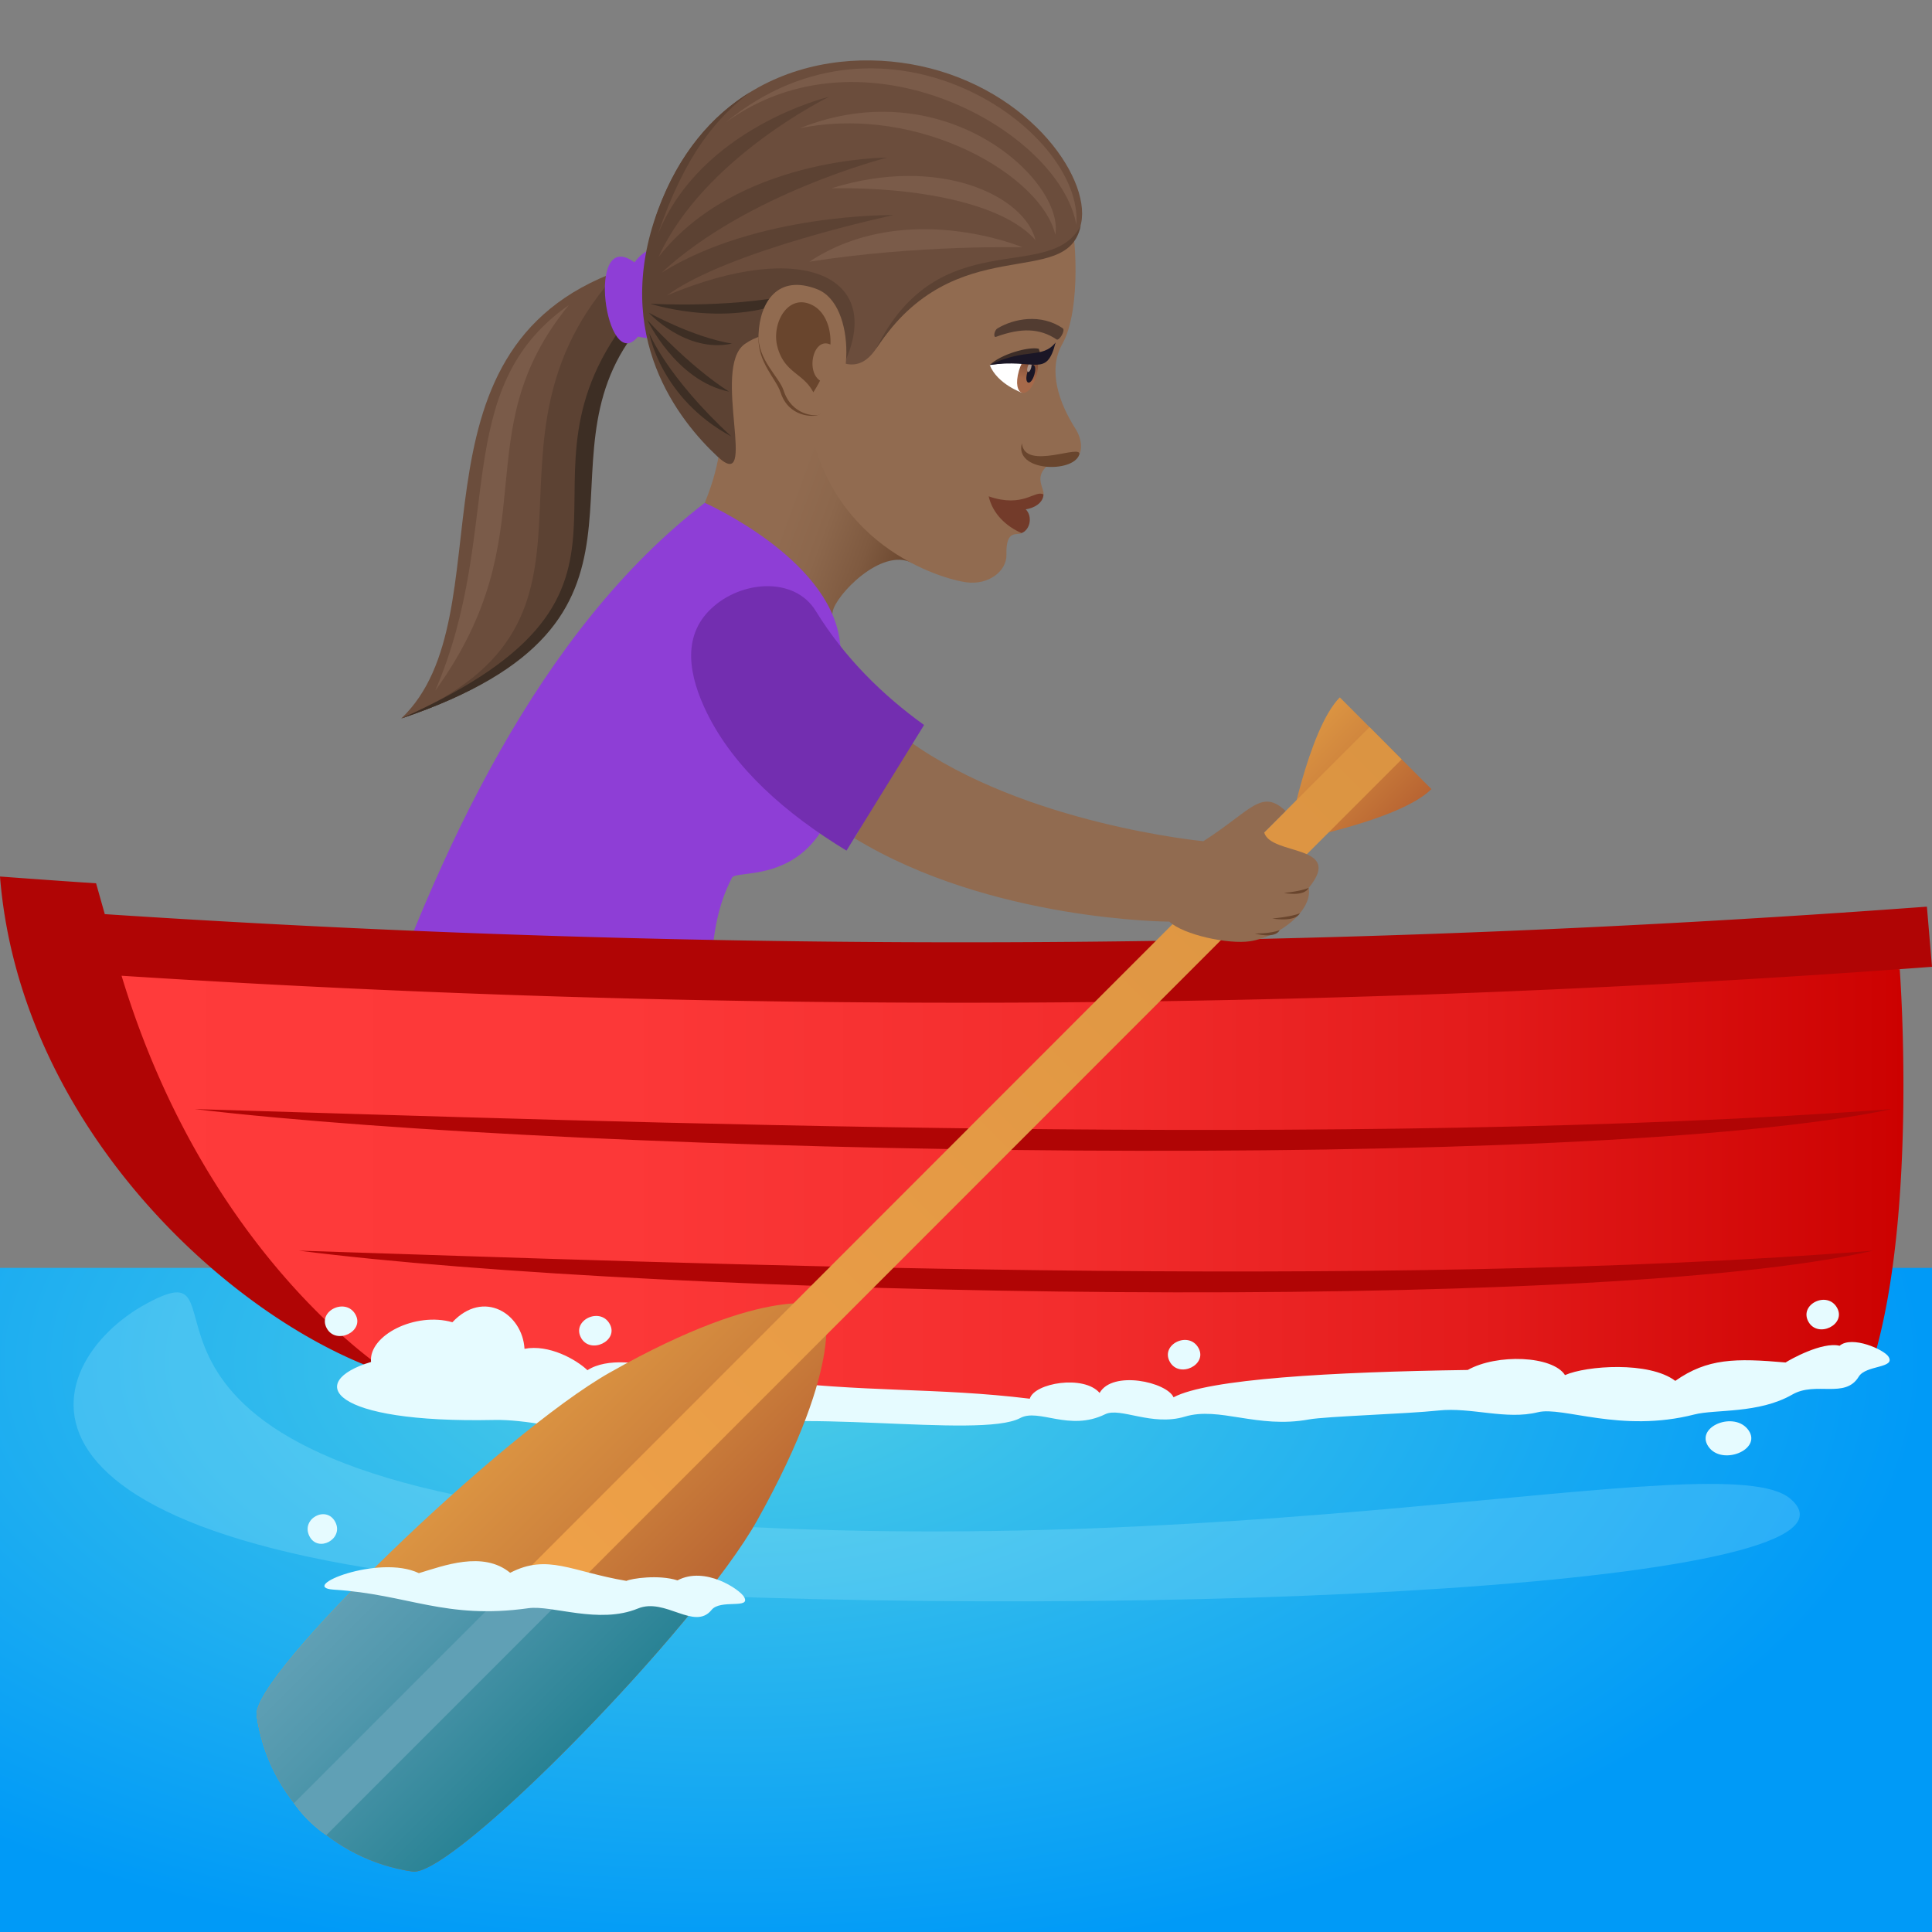 <svg xmlns="http://www.w3.org/2000/svg" xml:space="preserve" style="enable-background:new 0 0 64 64" viewBox="0 0 64 64"><rect x="0" y="0" width="64" height="64" fill="#808080" stroke="none"/><linearGradient id="a" x1="22.793" x2="30.736" y1="14.328" y2="17.219" gradientUnits="userSpaceOnUse"><stop offset=".467" style="stop-color:#916b50"/><stop offset=".63" style="stop-color:#8c674c"/><stop offset=".812" style="stop-color:#7f5a40"/><stop offset="1" style="stop-color:#69452d"/></linearGradient><path d="M23.884 14.22s.065.976-.538 2.438c2.735 3.262 3.945 5.271 4.24 3.596.094-.528 1.604-2.132 2.63-1.607-3.496-8.54-6.87-11.755-6.332-4.428z" style="fill:url(#a)"/><path d="M12.018 35.382s8.24 2.055 11.597 1.322c-.013-3.343-.364-5.727.633-7.628.213-.407 4.776.856 3.566-7.878-.378-2.734-4.468-4.54-4.468-4.54-5.438 4.189-8.87 11.485-11.328 18.724z" style="fill:#8e3ed6"/><path d="m20.519 8.965.345 1.924c-3.882 4.367 2.018 9.691-7.572 12.911 3.584-3.406-.179-12.188 7.227-14.835z" style="fill:#6b4d3c"/><path d="m20.519 8.965.345 1.924c-3.882 4.367 2.018 9.691-7.572 12.911 7.934-3.318 1.839-9.05 7.227-14.835z" style="fill:#5c4233"/><path d="m20.957 10.364.144.567c-3.56 4.487 1.781 9.65-7.809 12.87 9.615-4.29 3.047-7.755 7.665-13.437z" style="fill:#3d2e24"/><path d="M21.019 8.692c1.405-1.88 2.657 3.053.114 2.458-1.065 1.313-1.76-3.666-.114-2.458z" style="fill:#8e3ed6"/><path d="M35.424 7.135c.212.412.413 3.122-.235 4.264-.494.872-.097 1.967.437 2.804.232.364.248.785.032.987-.33.311-.747.03-.995.266-.404.384-.06.73-.096.922 0 0-1.21.153-.725 1.28-.137.094-.526-.147-.502.706.016.562-.6 1.023-1.326.926-.765-.1-4.797-1.203-5.29-5.903-.218-2.078 7.589-8.417 8.7-6.252z" style="fill:#916b50"/><path d="M34.567 16.379c-.018.55-1.16.773-1.815.064 1.156.396 1.528-.224 1.815-.064z" style="fill:#733b2a"/><path d="M33.98 16.872c.236.24.14.685-.139.786-.496-.213-.954-.627-1.09-1.215.539.415 1.229.43 1.229.43z" style="fill:#733b2a"/><path d="M21.802 6.958c1.808-4.925 6.463-5.597 9.627-4.511 3.47 1.19 5.105 4.34 4.147 5.446-1.184 1.367-3.727-.504-6.552 3.655-1.226 1.804-2.64-1.724-4.524-.405-1.127.79-3.81-1.158-2.698-4.185z" style="fill:#6b4d3c"/><path d="M35.749 15.067c-.216.613-2.15.554-1.898-.382.09.936 2.038-.018 1.898.382z" style="fill:#69452d"/><path d="M32.785 12.092c.258.637 1.07.918 1.07.918.341-.204.442-.693.543-1.119-.42-.143-1.613.2-1.613.2z" style="fill:#fff"/><linearGradient id="b" x1="1189.897" x2="1189.897" y1="144.651" y2="143.357" gradientTransform="matrix(-.554 -.16 -.277 .961 733.678 64.051)" gradientUnits="userSpaceOnUse"><stop offset="0" style="stop-color:#a6694a"/><stop offset="1" style="stop-color:#4f2a1e"/></linearGradient><path d="M34.333 12.449c-.249.86-.829.693-.58-.167.23-.798.81-.631.58.167z" style="fill:url(#b)"/><path d="M34.266 12.404c-.117.405-.352.337-.235-.068.109-.376.343-.309.235.068z" style="fill:#1a1626"/><path d="M34.158 12.188c-.059.201-.175.168-.117-.034.054-.187.17-.153.117.034z" style="fill:#ab968c"/><path d="M32.785 12.092c.364-.358 1.287-.619 1.626-.539.13.465.236.262-1.626.539z" style="fill:#3d2d27"/><path d="M32.785 12.092c1.22-.588 1.73-.186 2.183-.746-.304 1.197-.675.518-2.183.746z" style="fill:#1a1626"/><path d="M33.04 10.88c.543-.328 1.44-.499 2.163-.007.103.07-.118.428-.202.372-.556-.374-1.173-.393-2.007-.087-.097.036-.062-.212.046-.278z" style="fill:#523c31"/><path d="M29.024 11.548c2.09-4.215 5.77-2.116 6.778-4.078-.444 2.18-4.161.074-6.778 4.078z" style="fill:#5c4233"/><path d="M35.655 7.444C35.09 4.307 28.617.71 24.035 4.06c5.328-4.383 11.874.246 11.62 3.384z" style="fill:#7a5b49"/><path d="M34.958 7.776c-.443-1.934-4.476-4.336-8.46-3.529 4.825-1.928 8.774 1.747 8.46 3.529zm-1.085.416s-3.449-.091-7.062.477c3.188-2.103 7.062-.477 7.062-.477z" style="fill:#7a5b49"/><path d="M34.303 7.955c-1.062-1.215-3.891-1.76-6.754-1.72 3.58-1.114 6.395.261 6.754 1.72zm-15.459 2.151c-3.505 4.29-.63 7.517-4.426 12.773 2.303-5.35.434-9.988 4.426-12.773z" style="fill:#7a5b49"/><path d="M21.796 6.96c.694-1.875 1.79-3.136 3.066-3.916-1.097.837-2.16 2.03-3.085 4.76 1.413-3.585 5.694-4.6 5.694-4.6s-4.158 2.019-5.657 5.31c2.592-3.304 7.572-3.293 7.572-3.293s-4.623 1.174-7.472 3.814c3.17-1.98 7.684-1.91 7.684-1.91s-5.461 1.16-7.507 2.663c4.537-1.9 7.183-.605 5.89 2.218 0 0-1.846-1.635-3.308-.611-1.127.789.493 5.037-.91 3.724-1.247-1.166-3.52-3.968-1.967-8.16z" style="fill:#5c4233"/><path d="M24.224 14.457c-2.349-1.266-2.718-3.422-2.718-3.422s.564 1.428 2.718 3.421z" style="fill:#3d2e24"/><path d="M24.15 12.973c-1.755-.357-2.704-2.369-2.704-2.369s1.348 1.504 2.705 2.369zm.098-1.59c-1.532.326-2.759-1.026-2.759-1.026s1.46.811 2.759 1.026zm-2.707-1.322s2.961.182 5.208-.412c-2.293 1.376-5.208.412-5.208.412z" style="fill:#3d2e24"/><path d="M27.099 13.747c-.16.07-.975.076-1.24-.745-.149-.454-.766-1.006-.732-1.84.04-1.071 3.113 2.098 1.972 2.585z" style="fill:#69452d"/><path d="M27.075 9.583c1.323.52 1.216 3.663.075 4.15-.16.07-.928.02-1.193-.8-.149-.454-.863-1.015-.83-1.85.041-1.07.633-2.017 1.948-1.5z" style="fill:#916b50"/><path d="M26.95 10.13c.334.187.586.653.56 1.284-.564-.26-.824.878-.345 1.195a4.182 4.182 0 0 1-.223.387c-.33-.644-.955-.631-1.189-1.506-.211-.789.368-1.827 1.198-1.36z" style="fill:#69452d"/><radialGradient id="c" cx="47.197" cy="69.069" r="37.127" gradientTransform="matrix(1.067 0 0 .54 -26.212 7.836)" gradientUnits="userSpaceOnUse"><stop offset="0" style="stop-color:#4ecee6"/><stop offset="1" style="stop-color:#009af7"/></radialGradient><path d="M64 42H0v22h64V42z" style="fill:url(#c)"/><path d="M13.006 45.546a423.44 423.44 0 0 0 49.925-13.441c.354-.026.71-.051 1.069-.079l-.169-1.992a432.631 432.631 0 0 1-60.36.248l-.288-1.021c-1.06-.07-2.123-.147-3.183-.225.67 8.406 7.833 14.879 13.006 16.51z" style="fill:#b00505"/><linearGradient id="d" x1="4.027" x2="63.054" y1="39.377" y2="39.377" gradientUnits="userSpaceOnUse"><stop offset="0" style="stop-color:#ff3b3b"/><stop offset=".282" style="stop-color:#fc3838"/><stop offset=".528" style="stop-color:#f32d2d"/><stop offset=".762" style="stop-color:#e31b1b"/><stop offset=".987" style="stop-color:#cd0302"/><stop offset="1" style="stop-color:#cc0100"/></linearGradient><path d="M13.006 45.546c3.486 1.701 45.917 1.389 49.088-.621 1.433-4.951.837-12.82.837-12.82a434.325 434.325 0 0 1-58.904.218c2.867 9.479 8.985 13.23 8.98 13.223z" style="fill:url(#d)"/><path d="M62.663 36.74c-9.988 2.128-43.313 1.534-56.217 0 13.777.41 38.444 1.323 56.217 0zm-.609 4.689c-9.267 2.129-40.185 1.535-52.156 0 12.781.41 35.667 1.324 52.156 0z" style="fill:#b00505"/><path d="M17.375 44.681c.805-.156 1.707.349 2.085.709.648-.422 1.783-.261 2.53-.02.794-.34 2.23-.132 3.124.318 3.56.455 5.867.263 8.999.646.149-.522 1.79-.8 2.313-.192.428-.758 2.225-.36 2.449.145 1.148-.609 5.215-.84 9.745-.905.968-.544 2.813-.474 3.223.17.708-.314 2.79-.464 3.653.191 1.063-.748 1.994-.755 3.654-.609.142-.094 1.211-.696 1.789-.554.41-.35 1.48.13 1.621.363.24.39-.75.27-.987.661-.45.744-1.42.143-2.2.592-1.118.643-2.546.482-3.243.66-2.44.625-4.362-.278-5.185-.074-1.064.263-2.202-.174-3.295-.057-1.064.114-3.715.191-4.291.296-1.715.314-2.965-.439-4.11-.093-1.096.33-2.138-.324-2.64-.079-1.19.582-2.195-.207-2.813.125-1.323.714-7.992-.43-10.117.454-2.107.877-5.24-.433-7.307-.39-5.461.115-6.263-1.26-4.082-1.921-.08-.888 1.473-1.667 2.696-1.316 1.032-1.103 2.321-.287 2.389.88zm42.532-.896c-.322-.576.625-1.039.948-.463.312.558-.635 1.02-.948.463zm-3.314 4.135c-.454-.665.88-1.198 1.334-.534.44.644-.894 1.177-1.334.533z" style="fill:#e6fbff"/><path d="M38.753 45.113c-.323-.576.625-1.038.947-.462.312.557-.635 1.02-.947.462zM24.98 47.968c-.323-.576.624-1.038.947-.462.312.558-.635 1.02-.948.462zm-14.153-3.962c-.322-.575.625-1.038.948-.462.312.558-.635 1.02-.948.462zm8.423.313c-.323-.576.624-1.038.947-.463.312.558-.636 1.02-.948.463z" style="fill:#e6fbff"/><path d="M59.297 49.64c-2.243-1.885-18.858 2.474-39.04.622-18.428-1.69-11.499-9.196-15.407-7.076-3.586 1.945-6.095 8.398 14.806 9.51 19.004 1.01 43.037-.204 39.641-3.057z" style="opacity:.2;fill:#c2f8ff"/><linearGradient id="e" x1="38.722" x2="47.478" y1="290.638" y2="290.638" gradientTransform="rotate(45.001 319.261 141.82)" gradientUnits="userSpaceOnUse"><stop offset="0" style="stop-color:#db9442"/><stop offset=".395" style="stop-color:#cf843d"/><stop offset="1" style="stop-color:#b86432"/></linearGradient><path d="M20.201 45.467c-3.55 2.004-11.885 10.04-11.7 11.364.38 2.691 2.505 4.777 5.165 5.166 1.34.195 9.422-8.065 11.422-11.641 2.996-5.361 2.193-7.09 2.193-7.09s-1.767-.803-7.08 2.201z" style="fill:url(#e)"/><linearGradient id="f" x1="40.945" x2="45.238" y1="254.547" y2="254.547" gradientTransform="rotate(45.001 319.261 141.82)" gradientUnits="userSpaceOnUse"><stop offset="0" style="stop-color:#db9442"/><stop offset=".395" style="stop-color:#cf843d"/><stop offset="1" style="stop-color:#b86432"/></linearGradient><path d="m47.418 26.14-3.035-3.038c-1.055 1.057-1.74 4.777-1.74 4.777s3.718-.681 4.775-1.74z" style="fill:url(#f)"/><linearGradient id="g" x1="43.096" x2="43.096" y1="302.704" y2="252.243" gradientTransform="rotate(45.001 319.261 141.82)" gradientUnits="userSpaceOnUse"><stop offset="0" style="stop-color:#f5a54a"/><stop offset=".339" style="stop-color:#eb9e47"/><stop offset="1" style="stop-color:#db9442"/></linearGradient><path d="M10.813 60.79s-.594-.37-1.073-1.059l35.627-35.645 1.065 1.069-35.62 35.635z" style="fill:url(#g)"/><linearGradient id="h" x1="38.73" x2="47.477" y1="295.299" y2="295.299" gradientTransform="rotate(45.001 319.261 141.82)" gradientUnits="userSpaceOnUse"><stop offset="0" style="stop-color:#60a0b5"/><stop offset=".347" style="stop-color:#5097ac"/><stop offset="1" style="stop-color:#288294"/></linearGradient><path d="M11.69 52.662c-1.886 1.933-3.264 3.623-3.188 4.169.379 2.691 2.504 4.777 5.164 5.166 1.1.16 6.732-5.368 9.826-9.335H11.69z" style="fill:url(#h)"/><linearGradient id="i" x1="43.101" x2="43.101" y1="302.704" y2="252.243" gradientTransform="rotate(45.001 319.261 141.82)" gradientUnits="userSpaceOnUse"><stop offset="0" style="stop-color:#60a0b5"/><stop offset="1" style="stop-color:#60a0b5"/></linearGradient><path d="M16.806 52.662 9.74 59.731a4.113 4.113 0 0 0 1.072 1.059l8.125-8.128h-2.131z" style="fill:url(#i)"/><path d="m41.877 27.575.71-.711c-.804-.756-1.138-.012-2.724 1.002 0 0-5.906-.559-9.75-3.32l-1.803 3.222c4.5 2.746 10.424 2.762 10.424 2.762.475.443 1.97.758 2.676.65.973-.148 2.076-1.017 1.943-1.767 1.194-1.461-1.255-1.057-1.476-1.838z" style="fill:#916b50"/><path d="M42.533 29.579s.656.14.82-.166c-.289.119-.82.166-.82.166zm-.39.849s.752.133.916-.174c-.29.12-.916.174-.916.174zm-.577.496s.662.194.827-.113c-.29.12-.827.113-.827.113z" style="fill:#69452d"/><path d="M27.023 20.239c-.7-1.145-2.468-1.018-3.46-.08-.997.933-.735 2.258-.141 3.465.902 1.83 2.615 3.336 4.619 4.554l2.57-4.162c-1.367-.984-2.63-2.219-3.588-3.777z" style="fill:#732eb0"/><path d="M24.65 52.903c-.137-.246-1.292-1.037-2.207-.551-.628-.2-1.527-.063-1.693.017-1.827-.308-2.606-.911-3.85-.268-.899-.74-2.211-.231-3.024.012-1.33-.637-4.043.468-2.82.546 2.476.156 3.689 1 6.448.615.789-.11 2.331.542 3.628.01.903-.372 1.874.746 2.439.047.296-.367 1.309-.015 1.079-.428zm-14.4-2.015c-.292-.577.567-1.04.86-.464.283.56-.577 1.023-.86.464z" style="fill:#e6fbff"/></svg>